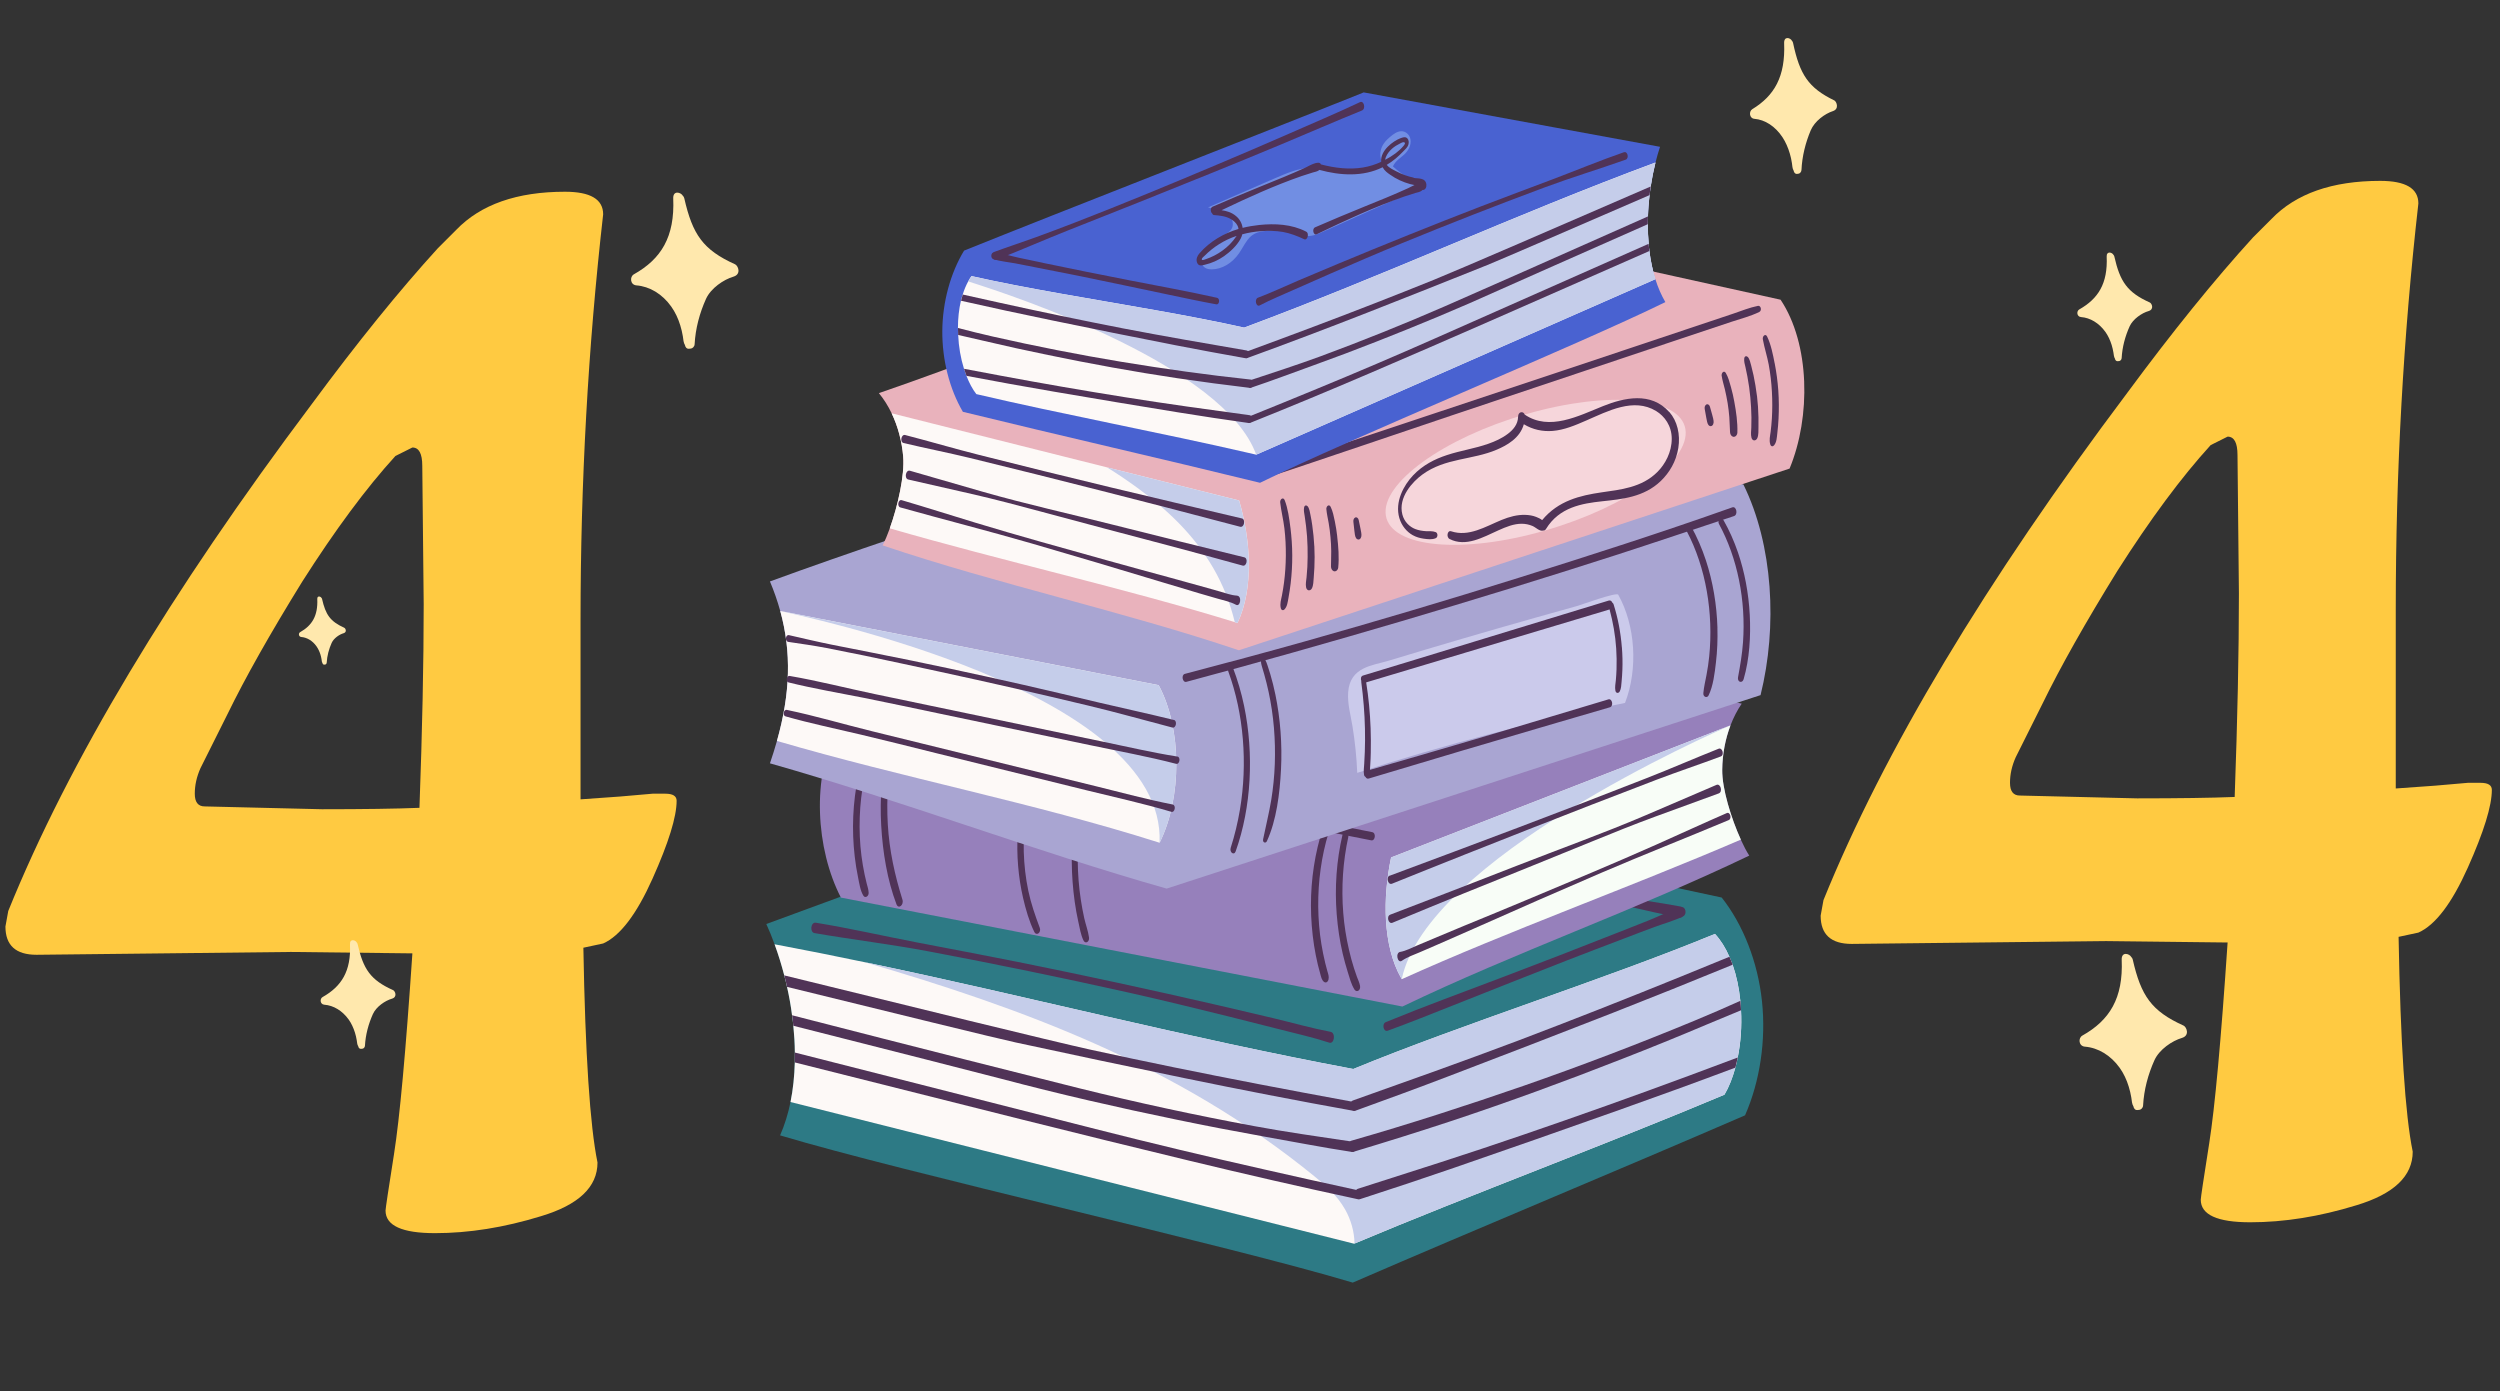 <svg width="460" height="256" viewBox="0 0 460 256" fill="none" xmlns="http://www.w3.org/2000/svg">
<rect x="0" y="0" width="460" height="256" fill="#333333" stroke="none"/>
<g clip-path="url(#clip0_328_5220)">
<g clip-path="url(#clip1_328_5220)">
<path d="M145.454 202.774C145.01 204.939 144.378 206.994 143.536 208.908C166.575 215.814 225.88 229.094 248.904 236C272.544 225.757 297.449 215.463 321.09 205.22C323.844 198.945 324.965 191.418 324.205 184.222C323.438 177.035 320.751 170.15 316.794 165.148C292.641 159.896 237.565 148.661 213.405 143.409C189.275 152.279 165.137 161.149 141 170.019C141.542 171.202 142.053 172.445 142.52 173.738C145.763 182.528 147.328 193.563 145.447 202.774H145.454Z" fill="#2D7A85"/>
<path d="M319.743 194.585C319.615 195.217 319.472 195.838 319.306 196.45C318.795 198.314 318.133 200.008 317.298 201.421C296.192 210.321 270.347 219.913 249.227 228.814C249.204 228.824 249.174 228.834 249.151 228.844L145.454 202.774C145.928 200.439 146.176 197.993 146.244 195.498C146.259 194.886 146.267 194.285 146.251 193.663C146.244 192.03 146.139 190.396 145.973 188.752C145.913 188.091 145.838 187.449 145.732 186.808C145.522 185.054 145.198 183.31 144.814 181.596C144.664 180.884 144.491 180.183 144.303 179.481C143.784 177.486 143.197 175.582 142.52 173.748C148.14 174.8 153.648 175.903 159.095 177.045C189.478 183.4 217.678 190.817 249.009 196.7C269.105 188.421 295.485 180.132 315.559 171.844C316.628 173.006 317.516 174.439 318.208 176.043C318.419 176.514 318.614 177.005 318.802 177.516C319.517 179.551 319.991 181.826 320.224 184.162C320.277 184.743 320.33 185.324 320.352 185.896C320.51 188.852 320.3 191.859 319.743 194.595V194.585Z" fill="#FDF9F7"/>
<path d="M319.743 194.585C319.615 195.217 319.472 195.838 319.307 196.45C318.795 198.314 318.133 200.008 317.298 201.421C296.193 210.321 270.347 219.913 249.227 228.814C249.212 226.599 248.527 224.353 247.511 222.559C246.044 219.963 243.945 218.139 241.853 216.445C216.738 195.949 188.003 185.505 159.088 177.035C189.47 183.39 217.671 190.807 249.001 196.69C269.098 188.411 295.478 180.122 315.552 171.833C316.621 172.996 317.508 174.429 318.201 176.033C318.411 176.504 318.607 176.995 318.795 177.506C319.51 179.541 319.984 181.816 320.217 184.152C320.27 184.733 320.322 185.314 320.345 185.886C320.503 188.842 320.292 191.849 319.736 194.585H319.743Z" fill="#C5CDEA"/>
<path d="M249.175 204.388H249.197C249.265 204.388 249.348 204.388 249.438 204.358C255.157 202.283 260.882 200.198 266.578 198.013C276.645 194.185 286.69 190.286 296.742 186.367C304.109 183.48 311.475 180.523 318.811 177.507C318.63 177.005 318.434 176.514 318.216 176.043C315.282 177.256 312.332 178.459 309.39 179.651C299.376 183.721 289.331 187.68 279.264 191.499C269.182 195.297 259.054 198.895 248.942 202.484C248.829 202.524 248.738 202.584 248.663 202.684C248.197 203.175 248.528 204.328 249.167 204.398L249.175 204.388Z" fill="#503357"/>
<path d="M250.115 220.645C250.176 220.645 250.243 220.645 250.303 220.625C256.059 218.761 261.815 216.856 267.556 214.872C277.691 211.374 287.811 207.826 297.924 204.237C305.072 201.702 312.197 199.116 319.315 196.44C319.473 195.828 319.616 195.207 319.751 194.575C316.742 195.698 313.717 196.821 310.707 197.953C300.61 201.692 290.497 205.3 280.362 208.768C270.22 212.256 260.017 215.493 249.837 218.741C249.724 218.771 249.634 218.841 249.559 218.931C249.069 219.422 249.416 220.685 250.123 220.645H250.115Z" fill="#503357"/>
<path d="M248.964 211.935C249.024 211.935 249.069 211.925 249.122 211.905C255.096 210.111 261.048 208.247 266.999 206.282C277.548 202.784 288.044 198.935 298.48 194.836C303.679 192.811 308.863 190.707 314.017 188.522C316.124 187.63 318.246 186.758 320.353 185.886C320.33 185.314 320.278 184.733 320.225 184.152C317.418 185.404 314.612 186.647 311.775 187.81C301.392 192.11 290.926 196.099 280.4 199.767C269.866 203.416 259.287 206.843 248.648 209.89C248.58 209.91 248.52 209.94 248.467 209.991C247.76 210.412 248.144 211.985 248.956 211.935H248.964Z" fill="#503357"/>
<path d="M144.303 179.471C144.491 180.163 144.664 180.874 144.814 181.586C163.151 186.086 183.624 191.118 186.919 191.819C197.25 194.054 207.596 196.239 217.934 198.374C228.287 200.509 238.648 202.524 249.024 204.388C249.069 204.388 249.129 204.388 249.174 204.388H249.197C249.821 204.278 249.866 202.894 249.136 202.764C248.986 202.734 248.82 202.704 248.662 202.684C242.944 201.642 237.241 200.559 231.522 199.467C221.162 197.472 210.809 195.367 200.478 193.102C194.052 191.689 166.627 184.963 144.303 179.471Z" fill="#503357"/>
<path d="M146.244 195.488C164.497 200.088 184.767 205.17 188.025 205.991C198.318 208.567 208.619 211.103 218.919 213.589C229.22 216.075 239.543 218.45 249.874 220.665C249.971 220.685 250.047 220.675 250.114 220.655H250.16C250.679 220.414 250.701 219.192 250.017 219.041C249.866 219.011 249.701 218.971 249.543 218.941C243.854 217.708 238.166 216.445 232.47 215.142C222.155 212.817 211.839 210.351 201.554 207.735C195.233 206.142 168.395 199.316 146.244 193.663C146.259 194.285 146.251 194.886 146.236 195.498L146.244 195.488Z" fill="#503357"/>
<path d="M145.74 186.798C145.838 187.439 145.913 188.081 145.973 188.742C163.249 193.132 181.141 197.673 184.271 198.505C194.948 201.331 205.662 203.787 216.414 206.002C221.772 207.114 227.129 208.147 232.493 209.109C237.911 210.061 243.313 211.133 248.746 211.955C248.813 211.955 248.889 211.965 248.941 211.955C248.979 211.955 249.009 211.935 249.054 211.925C249.679 211.655 249.731 210.201 248.949 210.081C248.798 210.051 248.633 210.041 248.482 210.011C242.546 209.119 236.624 208.297 230.71 207.194C219.928 205.19 209.191 202.875 198.492 200.218C192.247 198.665 167.425 192.401 145.74 186.808V186.798Z" fill="#503357"/>
<path d="M150.112 169.779C156.312 170.791 162.482 172.204 168.659 173.397C174.844 174.59 181.036 175.743 187.213 176.985C199.53 179.461 211.825 182.127 224.097 184.954C227.535 185.745 230.966 186.547 234.397 187.369C237.866 188.201 241.335 189.193 244.826 189.855C245.811 190.045 245.525 192.16 244.585 191.849C241.553 190.857 238.453 190.176 235.39 189.384C232.321 188.592 229.251 187.82 226.181 187.058C220.034 185.535 213.887 184.032 207.724 182.648C195.437 179.902 183.128 177.366 170.796 175.041C163.836 173.728 156.839 172.896 149.879 171.693C148.946 171.533 149.179 169.629 150.104 169.779H150.112Z" fill="#503357"/>
<path d="M297.435 171.693C299.376 170.932 301.31 170.16 303.251 169.398C305.268 168.596 307.276 167.534 309.331 166.942C310.151 166.712 310.482 168.225 309.692 168.606C307.984 169.448 306.163 169.929 304.41 170.571C302.596 171.232 300.798 171.944 298.992 172.625C295.471 173.969 291.957 175.292 288.444 176.665C281.378 179.421 274.321 182.237 267.256 185.034C263.283 186.607 259.325 188.201 255.33 189.654C254.555 189.935 254.216 188.381 254.984 188.071C262.019 185.174 269.129 182.598 276.209 179.902C283.29 177.216 290.37 174.49 297.427 171.693H297.435Z" fill="#503357"/>
<path d="M214.542 145.674C220.659 147.408 226.836 148.841 232.983 150.395C239.13 151.948 245.293 153.401 251.455 154.855C263.734 157.741 276.021 160.548 288.353 163.033C291.799 163.725 295.253 164.397 298.706 165.028C302.213 165.669 305.734 166.151 309.233 166.802C310.233 166.982 309.963 169.067 308.969 168.857C302.785 167.584 296.637 166.03 290.46 164.727C284.283 163.424 278.098 162.141 271.921 160.808C259.611 158.162 247.302 155.516 235.015 152.68C228.1 151.086 221.193 149.352 214.263 147.849C213.21 147.618 213.503 145.393 214.542 145.684V145.674Z" fill="#503357"/>
<path d="M154.731 165.158C189.169 171.844 223.607 178.519 258.038 185.204C278.902 175.181 300.993 167.454 321.865 157.431C321.361 156.659 320.834 155.647 320.307 154.494C318.532 150.595 316.839 145.113 316.884 141.655C316.914 138.818 317.448 135.992 318.411 133.466C318.968 132.013 319.668 130.66 320.48 129.467C289.812 123.102 259.159 113.761 228.483 107.396C204.03 116.146 178.553 125.287 154.092 134.027C149.299 142.827 150.104 156.218 154.731 165.168V165.158Z" fill="#9680BB"/>
<path d="M320.307 154.494C299.977 163.244 277.735 171.222 257.917 180.173C257.879 180.113 257.857 180.072 257.834 180.012C254.381 173.969 254.418 165.098 255.961 157.772C276.065 149.964 296.132 142.136 316.236 134.308C316.906 134.047 317.576 133.787 318.253 133.526C318.306 133.506 318.343 133.496 318.373 133.476C318.388 133.466 318.396 133.456 318.418 133.456H318.411C317.448 135.992 316.914 138.798 316.891 141.645C316.846 145.103 318.539 150.585 320.314 154.484L320.307 154.494Z" fill="#F8FDF7"/>
<path d="M316.236 134.318C316.906 134.057 317.576 133.797 318.253 133.536C314.98 134.959 262.552 158.042 257.917 180.173C257.879 180.112 257.857 180.072 257.834 180.012C254.381 173.968 254.418 165.098 255.961 157.771C276.065 149.964 296.132 142.136 316.236 134.308V134.318Z" fill="#C5CDEA"/>
<path d="M255.713 161.129C263.621 158.192 271.513 155.226 279.414 152.249C287.269 149.282 295.117 146.255 302.949 143.188C307.389 141.454 311.783 139.53 316.222 137.766C316.922 137.485 317.328 138.928 316.621 139.189C312.67 140.672 308.683 141.995 304.732 143.499C300.79 145.002 296.855 146.526 292.912 148.049C285.072 151.086 277.247 154.183 269.422 157.28C264.983 159.034 260.558 160.828 256.127 162.602C255.389 162.903 254.975 161.38 255.713 161.109V161.129Z" fill="#503357"/>
<path d="M255.788 168.305C263.62 165.319 271.438 162.292 279.255 159.235C287.065 156.178 294.943 153.361 302.693 150.054C307.072 148.19 311.444 146.295 315.823 144.421C316.59 144.09 317.027 145.694 316.259 145.984C312.324 147.428 308.389 148.841 304.461 150.294C300.534 151.738 296.644 153.311 292.746 154.905C284.966 158.092 277.171 161.229 269.384 164.366C264.982 166.141 260.596 167.975 256.201 169.789C255.472 170.09 255.058 168.586 255.788 168.315V168.305Z" fill="#503357"/>
<path d="M257.647 175.151C258.685 174.961 259.701 174.42 260.702 173.989L263.576 172.776C265.525 171.954 267.481 171.132 269.43 170.33C273.342 168.717 277.255 167.123 281.152 165.479C288.992 162.192 296.832 158.934 304.627 155.466C308.999 153.522 313.355 151.507 317.734 149.603C318.351 149.332 318.713 150.635 318.088 150.896C310.248 154.183 302.363 157.28 294.538 160.638C286.72 163.996 278.918 167.424 271.13 170.892C268.925 171.874 266.721 172.846 264.516 173.798C263.425 174.269 262.342 174.74 261.251 175.211C260.137 175.693 258.964 176.073 257.925 176.795C257.173 177.316 256.669 175.322 257.647 175.141V175.151Z" fill="#503357"/>
<path d="M158.321 134.609C159.878 134.719 161.405 135.14 162.948 135.44C164.483 135.741 166.025 136.052 167.56 136.353C170.638 136.964 173.715 137.575 176.785 138.187C182.864 139.389 188.951 140.602 195.031 141.805C207.303 144.231 219.575 146.656 231.846 149.052C238.738 150.395 245.623 151.728 252.508 153.121C253.237 153.271 253.042 154.765 252.312 154.624C240.07 152.239 227.851 149.703 215.617 147.267C203.345 144.822 191.081 142.386 178.809 139.951C175.385 139.269 171.954 138.598 168.531 137.916C166.815 137.575 165.107 137.235 163.392 136.894C161.646 136.543 159.878 136.343 158.163 135.771C157.598 135.581 157.756 134.579 158.313 134.609H158.321Z" fill="#503357"/>
<path d="M191.314 170.711C190.486 168.486 189.711 166.301 189.207 163.895C188.718 161.55 188.44 159.145 188.372 156.719C188.244 151.828 188.967 146.887 190.554 142.456C190.848 141.635 189.93 140.913 189.621 141.745C186.935 148.961 186.469 157.481 188.237 165.178C188.733 167.333 189.38 169.568 190.306 171.463C190.712 172.295 191.645 171.593 191.314 170.701V170.711Z" fill="#503357"/>
<path d="M200.38 172.495C200.215 171.302 199.763 170.11 199.5 168.937C199.252 167.814 199.041 166.682 198.868 165.539C198.514 163.194 198.326 160.798 198.304 158.403C198.259 153.562 198.936 148.801 200.245 144.291C200.523 143.318 199.334 142.898 199.064 143.88C197.785 148.55 197.175 153.562 197.205 158.523C197.22 160.999 197.408 163.485 197.747 165.92C197.92 167.153 198.138 168.366 198.402 169.568C198.65 170.701 198.868 172.034 199.357 173.036C199.703 173.758 200.493 173.317 200.38 172.485V172.495Z" fill="#503357"/>
<path d="M250.25 181.406C250.145 180.804 249.866 180.253 249.663 179.702C249.483 179.201 249.31 178.689 249.144 178.178C248.791 177.076 248.482 175.943 248.219 174.79C247.707 172.575 247.338 170.29 247.158 167.985C246.782 163.284 247.098 158.523 248.091 153.993C248.294 153.081 247.226 152.71 247.015 153.622C245.916 158.333 245.563 163.324 245.954 168.225C246.15 170.671 246.503 173.097 247.052 175.452C247.316 176.585 247.632 177.697 247.97 178.8C248.294 179.822 248.625 181.135 249.182 181.997C249.212 182.047 249.242 182.117 249.272 182.157C249.272 182.157 249.272 182.157 249.28 182.147C249.671 182.648 250.386 182.217 250.25 181.416V181.406Z" fill="#503357"/>
<path d="M243.81 177.055C243.547 175.963 243.321 174.86 243.14 173.738C242.764 171.453 242.576 169.127 242.553 166.792C242.516 162.161 243.148 157.501 244.465 153.211C244.758 152.259 243.712 151.437 243.404 152.409C241.951 156.919 241.199 161.76 241.214 166.672C241.222 169.117 241.417 171.563 241.786 173.958C241.974 175.161 242.207 176.344 242.486 177.516C242.621 178.058 242.757 178.599 242.915 179.14C243.08 179.732 243.193 180.373 243.644 180.684C243.968 180.904 244.329 180.694 244.442 180.233C244.577 179.661 244.382 179.21 244.231 178.679C244.081 178.148 243.938 177.607 243.802 177.055H243.81Z" fill="#503357"/>
<path d="M160.939 136.603C161.262 135.771 160.314 135.04 159.983 135.882C158.223 140.312 157.215 145.213 156.996 150.224C156.891 152.71 156.989 155.196 157.275 157.651C157.418 158.904 157.621 160.147 157.869 161.36C158.095 162.472 158.298 163.936 158.877 164.828C159.193 165.319 159.84 164.918 159.833 164.306C159.818 163.685 159.615 163.114 159.464 162.532C159.329 162.011 159.208 161.48 159.096 160.949C158.855 159.806 158.659 158.644 158.509 157.481C158.208 155.136 158.11 152.73 158.193 150.355C158.358 145.574 159.291 140.863 160.954 136.623L160.939 136.603Z" fill="#503357"/>
<path d="M166.048 165.529C164.648 161.059 163.632 156.509 163.354 151.647C163.076 146.856 163.429 142.025 164.407 137.405C164.603 136.463 163.512 136.082 163.309 137.024C162.255 141.835 161.857 146.897 162.143 151.898C162.421 156.829 163.264 161.931 164.942 166.371C165.318 167.373 166.356 166.511 166.048 165.529Z" fill="#503357"/>
<path d="M323.942 127.903C287.51 139.77 251.086 151.637 214.661 163.504C190.306 156.589 166.026 147.368 141.67 140.452C142.151 139.049 142.58 137.675 142.957 136.342C145.44 127.542 145.65 119.995 143.566 112.428C143.062 110.614 142.437 108.8 141.67 106.985C171.149 96.211 206.415 85.496 235.895 74.702C263.681 79.503 292.995 84.354 320.782 89.135C326.259 100.26 327.079 115.274 323.942 127.903Z" fill="#A9A5D2"/>
<path d="M297.758 109.431C300.926 115.104 301.43 123.072 299.007 129.336C282.439 132.644 265.992 136.944 249.732 142.206C249.612 139.319 249.318 136.443 248.852 133.606C248.521 131.591 247.911 129.467 248.062 127.372C248.393 122.671 252.614 122.451 255.45 121.589C264.464 118.852 273.486 116.206 282.53 113.651C285.065 112.929 287.601 112.227 290.144 111.516C290.919 111.305 297.465 108.89 297.766 109.431H297.758Z" fill="#CBCAEB"/>
<path d="M213.36 155.065C190.02 147.658 166.365 143.188 142.957 136.332C145.44 127.532 145.651 119.985 143.566 112.418C143.566 112.418 143.604 112.428 143.679 112.438C166.854 116.988 190.013 121.529 213.195 126.069C217.514 134.117 217.484 146.826 213.368 155.055L213.36 155.065Z" fill="#FDF9F7"/>
<path d="M213.36 155.065C214.571 126.881 146.651 113.23 143.679 112.448C166.853 116.998 190.012 121.539 213.194 126.079C217.513 134.127 217.483 146.836 213.367 155.065H213.36Z" fill="#C5CDEA"/>
<path d="M228.928 129.948C228.416 127.472 227.709 125.077 226.843 122.812C226.542 122.01 225.715 122.761 226.008 123.553C228.86 131.321 229.575 140.492 228.153 148.951C227.746 151.367 227.182 153.722 226.452 155.987C226.181 156.829 227.069 157.481 227.363 156.649C230.267 148.51 230.741 138.708 228.928 129.958V129.948Z" fill="#503357"/>
<path d="M234.668 127.793C234.405 126.52 234.096 125.257 233.728 124.024C233.562 123.473 233.382 122.922 233.201 122.37C232.945 121.619 232.795 121.198 232.2 121.017C232.185 121.017 232.17 121.017 232.163 121.037C231.967 121.639 231.99 121.879 232.155 122.501C232.298 123.042 232.479 123.573 232.629 124.114C232.923 125.157 233.186 126.219 233.419 127.292C233.886 129.457 234.217 131.672 234.405 133.917C234.774 138.357 234.623 142.847 233.908 147.197C233.502 149.653 232.9 152.018 232.411 154.434C232.291 155.045 232.893 155.235 233.103 154.784C234.864 150.966 235.481 146.044 235.707 141.554C235.94 136.924 235.586 132.243 234.668 127.783V127.793Z" fill="#503357"/>
<path d="M321.955 113.119C321.745 109.16 321.022 105.271 319.788 101.653C319.074 99.569 318.193 97.594 317.155 95.76C316.779 95.088 315.906 95.72 316.29 96.411C319.691 102.645 321.263 110.503 320.714 118.181C320.556 120.356 320.195 122.491 319.796 124.616C319.63 125.518 320.579 125.808 320.827 124.976C321.91 121.278 322.159 117.058 321.955 113.119Z" fill="#503357"/>
<path d="M316.012 115.545C315.884 111.255 315.177 107.036 313.883 103.097C313.153 100.881 312.242 98.797 311.166 96.852C310.768 96.121 310.008 97.063 310.384 97.784C313.875 104.399 315.305 112.819 314.492 120.807C314.379 121.95 314.206 123.082 313.995 124.195C313.785 125.317 313.521 126.38 313.416 127.532C313.348 128.254 314.116 128.515 314.387 127.943C315.229 126.189 315.5 123.924 315.734 121.879C315.982 119.785 316.065 117.65 316.004 115.525L316.012 115.545Z" fill="#503357"/>
<path d="M318.743 93.354C305.719 97.985 292.596 102.184 279.474 106.304C266.412 110.403 253.32 114.292 240.198 117.991C232.817 120.075 225.413 122.04 218.01 123.994C217.295 124.185 217.581 125.648 218.296 125.458C231.516 121.92 244.705 118.181 257.873 114.302C270.972 110.433 284.041 106.414 297.081 102.215C304.417 99.849 311.73 97.363 319.059 94.958C319.834 94.707 319.518 93.084 318.743 93.354Z" fill="#503357"/>
<path d="M215.775 148.029C211.118 147.117 206.49 145.864 201.87 144.722C197.243 143.589 192.616 142.446 187.981 141.314C178.794 139.059 169.607 136.804 160.42 134.538C155.206 133.255 150.014 131.712 144.77 130.619C144.198 130.499 143.942 131.642 144.537 131.812C149.134 133.125 153.799 134.077 158.434 135.18C163.069 136.272 167.696 137.455 172.323 138.598C181.51 140.863 190.697 143.138 199.884 145.403C205.098 146.686 210.35 147.839 215.519 149.372C216.181 149.573 216.43 148.17 215.783 148.039L215.775 148.029Z" fill="#503357"/>
<path d="M216.641 139.209C211.968 138.467 207.318 137.375 202.668 136.413C198.019 135.44 193.369 134.478 188.719 133.506C179.487 131.582 170.255 129.657 161.03 127.723C155.793 126.63 150.571 125.277 145.304 124.375C144.725 124.275 144.499 125.427 145.094 125.568C149.721 126.71 154.401 127.502 159.051 128.424C163.709 129.356 168.351 130.359 173.001 131.331C182.233 133.265 191.457 135.2 200.69 137.134C205.926 138.237 211.201 139.189 216.4 140.542C217.062 140.712 217.288 139.299 216.633 139.199L216.641 139.209Z" fill="#503357"/>
<path d="M215.986 132.473C211.396 131.341 206.784 130.349 202.187 129.266C197.589 128.184 193.007 127.071 188.402 126.029C179.2 123.944 169.991 121.959 160.759 120.145C158.193 119.644 155.62 119.143 153.054 118.622C150.421 118.091 147.81 117.469 145.184 116.868C144.514 116.718 144.379 118.01 145.064 118.111C147.404 118.461 149.736 118.782 152.068 119.233C154.393 119.684 156.718 120.145 159.036 120.626C163.641 121.589 168.245 122.591 172.85 123.583C181.992 125.558 191.119 127.642 200.23 129.827C205.407 131.06 210.546 132.524 215.708 133.867C216.392 134.047 216.671 132.634 215.986 132.463V132.473Z" fill="#503357"/>
<path d="M274.915 100.571C267.18 98.837 259.438 97.173 251.68 95.579C243.961 93.996 236.233 92.462 228.506 90.989C226.332 90.578 224.15 90.137 221.975 89.716C219.861 89.305 217.754 88.784 215.632 88.513C215.572 88.453 215.497 88.403 215.407 88.403C214.827 88.403 214.293 88.653 213.736 88.844C213.119 89.064 212.495 89.265 211.87 89.475C210.659 89.876 209.447 90.277 208.236 90.668C205.851 91.45 203.458 92.222 201.066 92.993C196.25 94.537 191.435 96.11 186.604 97.564C183.895 98.376 181.179 99.198 178.471 100.029C177.801 100.24 178.064 101.613 178.734 101.392C178.817 101.362 178.899 101.342 178.975 101.312C179.027 101.503 179.155 101.683 179.306 101.723C182.24 102.505 185.22 102.976 188.177 103.628C191.126 104.279 194.076 104.971 197.018 105.682C202.834 107.075 208.65 108.449 214.474 109.822C217.769 110.604 221.065 111.375 224.353 112.197C225.045 112.368 225.323 110.964 224.639 110.814C218.725 109.561 212.826 108.198 206.927 106.865C201.096 105.552 195.249 104.329 189.433 102.926C186.529 102.224 183.632 101.372 180.713 100.741C189.659 97.754 198.605 94.737 207.589 91.921C208.906 91.51 210.222 91.099 211.547 90.678C212.239 90.457 212.931 90.237 213.631 90.037C214.173 89.876 214.722 89.766 215.241 89.515C215.271 89.535 215.294 89.555 215.324 89.566C217.205 90.047 219.116 90.317 221.012 90.648C222.983 90.999 224.947 91.38 226.918 91.77C230.778 92.542 234.638 93.324 238.491 94.126C246.203 95.719 253.9 97.413 261.605 99.077C265.397 99.899 269.181 100.741 272.966 101.583C267.714 103.026 262.493 104.62 257.241 106.063C251.402 107.677 245.556 109.21 239.694 110.654C236.399 111.465 233.103 112.317 229.793 112.989C229.161 113.119 229.409 114.422 230.041 114.262C235.85 112.738 241.696 111.425 247.512 109.902C253.358 108.368 259.197 106.765 265.021 105.071C268.294 104.119 271.567 103.157 274.809 102.044C274.907 102.014 274.975 101.934 275.013 101.854C275.381 101.553 275.442 100.721 274.915 100.601V100.571Z" fill="#503357"/>
<path d="M298.42 119.093C298.202 116.357 297.698 113.711 296.893 111.175C296.847 111.035 296.772 110.954 296.689 110.914C296.561 110.614 296.328 110.403 296.012 110.503C284.237 114.091 272.469 117.7 260.694 121.288C257.391 122.29 254.08 123.303 250.777 124.305C250.393 124.425 250.333 124.916 250.476 125.277C250.469 125.347 250.461 125.427 250.476 125.508C250.852 128.364 251.093 131.241 251.153 134.137C251.183 135.54 251.176 136.954 251.123 138.357C251.101 139.079 251.056 139.81 251.018 140.532C250.98 141.213 250.86 141.925 250.988 142.587C251.025 142.777 251.138 142.897 251.259 142.967C251.379 143.188 251.575 143.328 251.831 143.258C263.388 139.78 274.945 136.352 286.517 132.975C289.752 132.032 292.987 131.08 296.23 130.138C296.945 129.928 296.652 128.474 295.944 128.685C284.387 132.163 272.838 135.651 261.266 138.998C258.203 139.88 255.134 140.772 252.071 141.654C252.094 141.374 252.109 141.083 252.124 140.802C252.177 140.031 252.207 139.259 252.222 138.487C252.259 136.994 252.244 135.49 252.192 133.997C252.086 131.16 251.823 128.334 251.379 125.558C263.064 122.05 274.749 118.552 286.434 115.054C289.677 114.081 292.92 113.109 296.163 112.137C296.787 114.462 297.224 116.888 297.382 119.343C297.464 120.606 297.487 121.879 297.442 123.142C297.419 123.814 297.374 124.495 297.314 125.167C297.254 125.808 297.111 126.44 297.231 127.071C297.329 127.602 297.826 127.612 298.036 127.211C298.307 126.69 298.315 126.029 298.375 125.417C298.442 124.706 298.488 123.984 298.518 123.272C298.57 121.879 298.54 120.476 298.427 119.093H298.42Z" fill="#503357"/>
<path d="M329.284 86.218C295.508 97.374 261.725 108.509 227.949 119.654C206.445 112.408 183.895 107.597 162.391 100.35C162.835 99.508 163.286 98.436 163.723 97.223C165.205 93.114 166.484 87.431 166.191 84.003C165.95 81.187 165.213 78.44 164.069 76.055C163.407 74.682 162.617 73.429 161.714 72.337C191.773 62.003 221.591 48.693 251.642 38.359C276.622 43.871 302.648 49.645 327.628 55.147C333.046 63.276 333.226 76.706 329.284 86.218Z" fill="#E9B2BC"/>
<path d="M310.113 78.952C311.076 84.865 299.519 93.224 284.297 97.614C269.076 102.014 255.962 100.782 254.998 94.868C254.035 88.954 265.592 80.595 280.814 76.205C296.035 71.805 309.15 73.038 310.113 78.952Z" fill="#F6D6DB"/>
<path d="M227.7 114.633C227.527 114.573 227.369 114.533 227.196 114.473C206.941 108.218 184.421 103.227 163.715 97.213C165.197 93.104 166.476 87.421 166.183 83.993C165.942 81.177 165.205 78.43 164.061 76.045C177.281 79.362 190.486 82.68 203.698 85.998C211.802 88.022 219.898 90.067 228.001 92.092C230.1 99.248 230.777 108.148 227.7 114.633Z" fill="#FDF9F7"/>
<path d="M227.701 114.633C227.528 114.573 227.37 114.533 227.197 114.473C226.347 110.904 224.985 107.527 223.277 104.58C219.612 98.236 214.541 93.605 209.267 89.756C207.438 88.423 205.58 87.16 203.691 85.998C211.795 88.022 219.891 90.067 227.994 92.091C230.094 99.248 230.771 108.148 227.693 114.633H227.701Z" fill="#C5CDEA"/>
<path d="M228.491 95.389C220.41 93.495 212.329 91.58 204.248 89.646C196.212 87.722 188.184 85.727 180.156 83.702C175.611 82.56 171.097 81.217 166.552 80.044C165.83 79.854 165.536 81.347 166.259 81.517C170.299 82.48 174.362 83.272 178.403 84.254C182.435 85.236 186.468 86.238 190.501 87.24C198.53 89.235 206.543 91.3 214.556 93.355C219.101 94.527 223.638 95.72 228.182 96.923C228.935 97.123 229.243 95.559 228.483 95.379L228.491 95.389Z" fill="#503357"/>
<path d="M228.942 102.545C220.929 100.591 212.923 98.596 204.917 96.582C196.919 94.557 188.876 92.783 180.915 90.508C176.423 89.225 171.932 87.912 167.44 86.619C166.65 86.388 166.334 88.052 167.124 88.233C171.142 89.155 175.167 90.057 179.185 90.979C183.203 91.911 187.19 92.963 191.178 94.036C199.154 96.191 207.137 98.296 215.128 100.401C219.642 101.593 224.141 102.836 228.648 104.069C229.393 104.269 229.694 102.726 228.949 102.545H228.942Z" fill="#503357"/>
<path d="M227.595 109.591C226.542 109.541 225.504 109.13 224.473 108.84L221.523 108.008C219.522 107.437 217.52 106.885 215.511 106.344C211.501 105.252 207.491 104.169 203.488 103.047C195.445 100.801 187.401 98.586 179.388 96.151C174.896 94.788 170.412 93.354 165.912 92.031C165.273 91.841 165.017 93.184 165.657 93.364C173.7 95.62 181.773 97.664 189.809 99.99C197.837 102.315 205.85 104.71 213.864 107.136C216.128 107.817 218.393 108.509 220.658 109.171C221.779 109.491 222.893 109.822 224.014 110.143C225.157 110.473 226.354 110.704 227.437 111.285C228.22 111.706 228.581 109.652 227.595 109.601V109.591Z" fill="#503357"/>
<path d="M323.46 56.28C321.918 56.59 320.428 57.202 318.916 57.713C317.411 58.214 315.898 58.725 314.394 59.227L305.342 62.254C299.375 64.248 293.416 66.243 287.45 68.237C275.419 72.256 263.38 76.266 251.341 80.255C244.585 82.49 237.828 84.715 231.079 87C230.364 87.24 230.673 88.704 231.387 88.463C243.396 84.494 255.367 80.375 267.36 76.356C279.391 72.326 291.422 68.287 303.454 64.268C306.809 63.145 310.173 62.023 313.528 60.9C315.206 60.339 316.884 59.778 318.57 59.217C320.285 58.645 322.031 58.214 323.693 57.412C324.243 57.152 324.009 56.17 323.46 56.28Z" fill="#503357"/>
<path d="M237.437 97.103C237.226 95.429 236.978 93.535 236.376 92.021C236.12 91.39 235.488 91.841 235.556 92.462C235.736 94.056 236.143 95.62 236.331 97.223C236.526 98.887 236.609 100.581 236.594 102.275C236.579 103.918 236.474 105.552 236.263 107.176C236.158 107.978 236.03 108.77 235.879 109.561C235.721 110.373 235.473 111.055 235.661 111.877C235.759 112.308 236.105 112.378 236.346 112.127C236.858 111.596 236.933 110.794 237.083 109.982C237.241 109.11 237.377 108.228 237.482 107.346C237.685 105.632 237.783 103.898 237.775 102.164C237.768 100.481 237.648 98.787 237.444 97.123L237.437 97.103Z" fill="#503357"/>
<path d="M241.831 100.511C241.764 99.218 241.636 97.925 241.455 96.652C241.372 96.05 241.267 95.449 241.147 94.858C241.026 94.256 240.944 93.585 240.605 93.144C240.605 93.144 240.605 93.154 240.605 93.164C240.409 92.933 240.041 92.913 239.95 93.384C239.853 93.926 239.98 94.437 240.063 94.968C240.161 95.569 240.236 96.181 240.311 96.782C240.469 98.055 240.56 99.348 240.59 100.641C240.62 101.874 240.612 103.097 240.552 104.329C240.522 104.951 240.469 105.582 240.409 106.204C240.349 106.825 240.199 107.437 240.319 108.058C240.454 108.76 241.117 108.79 241.395 108.248C241.673 107.697 241.666 106.945 241.726 106.304C241.779 105.693 241.824 105.081 241.846 104.47C241.907 103.157 241.907 101.834 241.839 100.521L241.831 100.511Z" fill="#503357"/>
<path d="M246.052 98.707C245.947 97.784 245.804 96.862 245.616 95.96C245.435 95.068 245.232 94.056 244.848 93.274C244.555 92.693 244.081 93.104 244.051 93.565C244.051 93.565 244.05 93.565 244.043 93.565C244.043 93.575 244.043 93.585 244.043 93.605C244.043 93.635 244.043 93.655 244.051 93.685C244.126 94.557 244.336 95.409 244.479 96.261C244.622 97.103 244.735 97.965 244.81 98.827C244.893 99.689 244.938 100.561 244.946 101.423C244.961 102.365 244.893 103.297 244.901 104.229C244.901 104.65 245.119 104.981 245.405 105.101C245.525 105.151 245.631 105.131 245.751 105.101C245.962 105.051 246.202 104.75 246.232 104.46C246.421 102.575 246.263 100.571 246.044 98.707H246.052Z" fill="#503357"/>
<path d="M250.469 98.015C250.431 97.754 250.378 97.504 250.326 97.253C250.22 96.732 250.107 96.211 250.002 95.69C249.934 95.349 249.648 95.098 249.385 95.209C249.099 95.329 248.979 95.66 249.024 96.031C249.084 96.572 249.144 97.103 249.204 97.644C249.235 97.895 249.257 98.145 249.302 98.386C249.34 98.606 249.4 98.837 249.52 99.017C249.656 99.208 249.874 99.318 250.07 99.258C250.175 99.198 250.183 99.198 250.077 99.258L250.213 99.188C250.356 99.088 250.453 98.887 250.491 98.677C250.529 98.466 250.499 98.236 250.469 98.025V98.015Z" fill="#503357"/>
<path d="M326.537 66.854C326.221 65.21 325.852 63.356 325.145 61.913C324.852 61.311 324.25 61.833 324.363 62.444C324.648 64.017 325.153 65.521 325.446 67.094C325.747 68.728 325.943 70.412 326.033 72.096C326.123 73.73 326.123 75.383 326.025 77.017C325.973 77.829 325.897 78.631 325.8 79.433C325.694 80.265 325.491 80.966 325.732 81.768C325.86 82.189 326.206 82.209 326.432 81.938C326.913 81.347 326.928 80.545 327.026 79.713C327.131 78.821 327.207 77.929 327.252 77.037C327.342 75.303 327.327 73.569 327.207 71.835C327.086 70.151 326.861 68.488 326.545 66.854H326.537Z" fill="#503357"/>
<path d="M323.28 72.847C323.122 71.565 322.911 70.302 322.648 69.049C322.52 68.457 322.377 67.876 322.226 67.295C322.068 66.713 321.94 66.052 321.572 65.651C321.572 65.651 321.572 65.661 321.572 65.671C321.361 65.461 320.992 65.491 320.94 65.962C320.872 66.513 321.037 67.004 321.158 67.525C321.293 68.117 321.414 68.708 321.526 69.309C321.767 70.562 321.94 71.835 322.061 73.118C322.174 74.341 322.249 75.564 322.264 76.796C322.271 77.428 322.264 78.049 322.241 78.681C322.219 79.302 322.113 79.934 322.271 80.535C322.452 81.217 323.114 81.166 323.355 80.595C323.596 80.014 323.543 79.262 323.558 78.621C323.573 78.009 323.573 77.398 323.558 76.776C323.528 75.463 323.445 74.141 323.287 72.847H323.28Z" fill="#503357"/>
<path d="M319.111 73.91C318.946 72.998 318.743 72.106 318.495 71.224C318.254 70.352 317.99 69.37 317.554 68.638C317.23 68.097 316.779 68.558 316.779 69.019C316.779 69.019 316.779 69.019 316.771 69.019C316.771 69.029 316.771 69.039 316.771 69.059C316.771 69.089 316.779 69.109 316.787 69.139C316.914 70.001 317.185 70.823 317.381 71.655C317.577 72.487 317.742 73.329 317.885 74.171C318.02 75.023 318.126 75.885 318.194 76.747C318.269 77.679 318.261 78.621 318.329 79.553C318.359 79.974 318.592 80.275 318.893 80.365C319.014 80.405 319.119 80.365 319.239 80.325C319.45 80.255 319.668 79.924 319.676 79.623C319.744 77.729 319.45 75.754 319.111 73.92V73.91Z" fill="#503357"/>
<path d="M315.244 77.097C315.191 76.847 315.123 76.606 315.055 76.356C314.913 75.844 314.77 75.343 314.627 74.832C314.536 74.501 314.235 74.281 313.98 74.421C313.701 74.572 313.603 74.922 313.671 75.283C313.769 75.814 313.867 76.346 313.957 76.877C314.002 77.127 314.047 77.368 314.107 77.608C314.16 77.829 314.235 78.049 314.363 78.21C314.514 78.39 314.732 78.47 314.928 78.38C315.033 78.31 315.033 78.31 314.935 78.38L315.063 78.29C315.198 78.18 315.281 77.959 315.304 77.749C315.326 77.528 315.281 77.308 315.236 77.097H315.244Z" fill="#503357"/>
<path d="M307.148 75.824C303.785 72.026 298.819 73.178 294.959 74.722C290.475 76.516 285.08 79.373 280.543 76.285C280.31 75.594 279.339 75.714 279.331 76.656C279.316 78.12 278.346 79.142 277.473 79.803C276.344 80.665 275.088 81.217 273.839 81.658C271.333 82.54 268.752 82.901 266.239 83.733C264.012 84.464 261.8 85.567 259.987 87.491C258.301 89.275 256.601 92.332 257.481 95.329C257.91 96.772 258.858 97.855 259.912 98.456C260.574 98.827 261.258 99.017 261.966 99.118C262.688 99.218 263.478 99.328 264.178 99.027C264.584 98.847 264.599 98.085 264.178 97.915C263.583 97.674 262.966 97.764 262.342 97.734C261.687 97.694 261.04 97.584 260.408 97.344C259.4 96.953 258.384 96.041 258.031 94.657C257.225 91.51 259.934 88.614 261.725 87.311C265.923 84.244 270.927 84.655 275.404 82.74C277.24 81.958 279.67 80.635 280.385 78.059C282.04 79.062 283.861 79.433 285.674 79.292C287.819 79.122 289.858 78.25 291.882 77.368C295.877 75.634 300.587 73.118 304.718 75.624C306.268 76.566 307.6 78.33 307.6 80.736C307.6 83.191 306.396 85.406 304.974 86.829C302.069 89.746 298.134 90.087 294.658 90.598C290.776 91.169 286.735 92.102 283.756 95.7C283.417 95.429 282.996 95.249 282.665 95.118C282.018 94.858 281.325 94.758 280.648 94.738C279.181 94.688 277.714 95.088 276.314 95.66C273.274 96.913 270.25 98.837 267.007 97.754C266.3 97.524 266.081 98.847 266.728 99.178C269.716 100.701 272.868 98.857 275.697 97.584C277.097 96.953 278.556 96.351 280.046 96.371C280.708 96.381 281.355 96.512 281.987 96.782C282.619 97.053 283.259 97.795 283.929 97.634C283.936 97.634 283.944 97.624 283.959 97.614C284.139 97.644 284.32 97.564 284.47 97.323C286.908 93.314 291.129 92.633 294.741 92.242C298.443 91.841 302.476 91.5 305.598 88.493C307.133 87.01 308.412 84.955 308.811 82.43C309.21 79.934 308.623 77.458 307.148 75.794V75.824Z" fill="#503357"/>
<path d="M304.59 51.379C305.064 52.892 305.681 54.305 306.426 55.588C290.189 63.566 248.069 80.856 231.847 88.834C213.932 84.434 195.091 80.164 177.169 75.774C174.709 71.575 173.354 66.242 173.384 60.92C173.422 55.598 174.874 50.256 177.387 46.117C194.55 39.181 233.75 23.926 250.92 17C269.091 20.338 287.269 23.675 305.448 27.013C305.139 27.935 304.861 28.907 304.613 29.91C302.897 36.715 302.559 44.924 304.59 51.379Z" fill="#4962D1"/>
<path d="M222.284 38.158C226.369 36.384 230.447 34.6 234.533 32.826C236.655 31.904 238.807 30.972 241.034 30.872C243.314 30.771 245.563 31.543 247.836 31.804C250.108 32.064 252.583 31.724 254.321 29.749C253.855 29.037 253.892 27.915 254.246 27.093C254.592 26.271 255.187 25.68 255.789 25.179C256.406 24.657 257.075 24.176 257.805 24.146C258.535 24.116 259.325 24.657 259.513 25.59C259.746 26.712 259.062 27.815 258.339 28.466C257.617 29.118 256.752 29.619 256.3 30.621C258.151 32.335 260.273 33.528 262.493 34.089C256.172 36.925 249.852 39.762 243.532 42.598C242.689 42.979 241.824 43.36 240.936 43.42C239.898 43.49 238.882 43.12 237.859 42.869C236.211 42.458 234.525 42.328 232.855 42.498C231.922 42.588 230.959 42.789 230.169 43.47C229.281 44.242 228.724 45.525 228.009 46.567C226.723 48.442 224.834 49.554 222.931 49.564C222.284 49.564 221.546 49.384 221.2 48.652C220.869 47.961 221.027 46.998 221.418 46.357C221.802 45.715 222.366 45.315 222.916 44.924C223.871 44.252 224.827 43.581 225.782 42.919C226.136 42.669 226.512 42.398 226.708 41.927C227.031 41.165 226.723 40.143 226.204 39.602C225.684 39.06 225.007 38.88 224.36 38.709" fill="#718EE3"/>
<path d="M303.484 46.187C303.718 48.001 304.071 49.745 304.59 51.368L231.14 83.662C230.681 83.562 230.222 83.452 229.755 83.341C214.03 79.703 195.189 76.165 179.645 72.517C178.937 71.605 178.328 70.452 177.824 69.149C177.666 68.728 177.515 68.297 177.372 67.856C176.77 65.942 176.394 63.777 176.304 61.622C176.281 61.201 176.266 60.77 176.259 60.339C176.259 58.615 176.447 56.911 176.808 55.328C176.913 54.947 177.011 54.556 177.139 54.195C177.402 53.333 177.741 52.521 178.147 51.779C178.328 51.429 178.531 51.098 178.749 50.797C183.805 51.94 189.366 52.992 195.107 54.014C206.596 56.059 218.77 57.994 228.913 60.279C255.247 50.486 278.263 39.692 304.598 29.899C304.244 31.313 303.951 32.776 303.725 34.279C303.642 34.821 303.567 35.352 303.507 35.903C303.364 37.196 303.251 38.499 303.221 39.812C303.198 40.283 303.183 40.764 303.198 41.245C303.191 42.458 303.244 43.671 303.349 44.843C303.371 45.295 303.424 45.736 303.484 46.177V46.187Z" fill="#FDF9F7"/>
<path d="M303.484 46.187C303.717 48.001 304.071 49.745 304.59 51.368L231.139 83.662C225.301 67.385 187.146 54.596 178.162 51.789C178.343 51.439 178.546 51.108 178.764 50.807C183.82 51.95 189.381 53.002 195.121 54.025C206.611 56.069 218.785 58.004 228.927 60.289C255.262 50.496 278.278 39.702 304.613 29.909C304.259 31.323 303.966 32.786 303.74 34.289C303.657 34.831 303.582 35.362 303.522 35.913C303.379 37.206 303.266 38.509 303.236 39.822C303.213 40.293 303.198 40.774 303.213 41.255C303.206 42.468 303.258 43.681 303.364 44.853C303.386 45.305 303.439 45.746 303.499 46.187H303.484Z" fill="#C5CDEA"/>
<path d="M229.357 65.902C229.357 65.902 229.349 65.902 229.342 65.902C229.289 65.912 229.229 65.922 229.161 65.912C224.857 65.14 220.546 64.358 216.25 63.516C208.658 62.033 201.074 60.499 193.497 58.936C187.936 57.793 182.369 56.59 176.823 55.337C176.921 54.947 177.026 54.566 177.147 54.195C179.366 54.696 181.594 55.197 183.821 55.678C191.39 57.352 198.974 58.926 206.566 60.409C214.165 61.872 221.78 63.175 229.387 64.488C229.47 64.508 229.545 64.538 229.605 64.599C229.981 64.889 229.823 65.771 229.364 65.902H229.357Z" fill="#503357"/>
<path d="M229.853 77.829C229.808 77.839 229.763 77.849 229.718 77.829C225.399 77.218 221.08 76.576 216.769 75.874C209.154 74.642 201.547 73.369 193.933 72.066C188.561 71.144 183.189 70.181 177.831 69.159C177.673 68.738 177.523 68.307 177.38 67.856C179.652 68.287 181.924 68.708 184.197 69.139C191.804 70.562 199.411 71.875 207.025 73.088C214.647 74.311 222.291 75.353 229.928 76.396C230.011 76.396 230.086 76.446 230.147 76.496C230.538 76.787 230.38 77.749 229.861 77.819L229.853 77.829Z" fill="#503357"/>
<path d="M230.056 71.364C230.01 71.364 229.98 71.364 229.935 71.364C225.466 70.833 221.004 70.242 216.542 69.58C208.619 68.397 200.719 66.954 192.841 65.32C188.914 64.518 185.001 63.656 181.096 62.734C179.501 62.353 177.898 62.003 176.303 61.632C176.281 61.211 176.273 60.78 176.266 60.349C178.395 60.9 180.524 61.441 182.669 61.922C190.524 63.706 198.417 65.26 206.332 66.573C214.247 67.876 222.185 68.999 230.131 69.841C230.184 69.841 230.229 69.861 230.266 69.891C230.808 70.111 230.643 71.294 230.056 71.364Z" fill="#503357"/>
<path d="M303.732 34.3C303.65 34.831 303.574 35.362 303.514 35.903C290.52 41.536 276.013 47.82 273.673 48.763C266.33 51.709 258.979 54.636 251.62 57.513C244.254 60.399 236.873 63.196 229.469 65.892C229.439 65.902 229.394 65.912 229.356 65.912C229.356 65.912 229.351 65.912 229.341 65.912C228.882 65.912 228.747 64.919 229.266 64.729C229.379 64.689 229.492 64.649 229.605 64.609C233.683 63.115 237.746 61.602 241.824 60.068C249.205 57.282 256.571 54.425 263.915 51.449C268.482 49.594 287.917 41.185 303.732 34.31V34.3Z" fill="#503357"/>
<path d="M303.484 46.187C290.557 51.88 276.201 58.184 273.891 59.196C266.6 62.394 259.302 65.561 252.004 68.688C244.698 71.815 237.377 74.872 230.033 77.809C229.965 77.839 229.905 77.839 229.853 77.829H229.815C229.424 77.729 229.311 76.837 229.8 76.646C229.913 76.606 230.026 76.556 230.138 76.516C234.186 74.882 238.219 73.238 242.267 71.564C249.588 68.548 256.902 65.43 264.185 62.203C268.662 60.229 287.66 51.819 303.341 44.864C303.371 45.315 303.424 45.756 303.476 46.197L303.484 46.187Z" fill="#503357"/>
<path d="M303.221 39.812C303.198 40.293 303.183 40.764 303.19 41.255C290.964 46.668 278.286 52.27 276.073 53.273C268.527 56.701 260.912 59.858 253.268 62.855C249.453 64.358 245.646 65.791 241.809 67.174C237.941 68.568 234.096 70.031 230.206 71.334C230.154 71.344 230.109 71.364 230.063 71.354C230.041 71.354 230.011 71.354 229.981 71.354C229.507 71.234 229.364 70.191 229.928 70.001C230.041 69.961 230.154 69.931 230.267 69.891C234.518 68.478 238.754 67.114 242.975 65.561C250.664 62.714 258.294 59.657 265.871 56.35C270.295 54.415 287.871 46.668 303.221 39.822V39.812Z" fill="#503357"/>
<path d="M260.122 32.686C259.024 32.465 257.948 32.064 256.917 31.523C256.421 31.262 255.593 30.912 255.164 30.33C255.728 30 256.285 29.609 256.819 29.158C257.293 28.757 257.752 28.316 258.196 27.855C258.52 27.514 258.986 27.143 259.144 26.602C259.265 26.191 259.212 25.72 258.941 25.449C258.58 25.088 258.046 25.299 257.654 25.449C256.413 25.91 253.922 27.674 254.141 29.779C253.057 30.28 251.936 30.631 250.792 30.822C248.212 31.242 245.601 30.912 243.05 30.25C242.734 29.368 240.642 30.641 240.251 30.822C237.618 32.024 234.947 33.107 232.283 34.179C229.213 35.412 226.166 36.715 223.119 38.028C222.652 38.228 222.72 39.02 223.036 39.271C223.096 39.431 223.209 39.551 223.375 39.572C224.42 39.662 225.534 39.752 226.497 40.323C226.956 40.594 227.438 40.975 227.716 41.546C227.814 41.736 227.859 41.937 227.881 42.127C226.55 42.528 225.241 43.08 224.007 43.841C222.818 44.573 221.659 45.485 220.673 46.648C220.32 47.069 220.026 47.65 220.252 48.291C220.53 49.083 221.215 48.823 221.727 48.702C222.946 48.412 224.119 47.91 225.218 47.139C226.316 46.357 227.52 45.294 228.265 43.941C228.416 43.661 228.514 43.38 228.581 43.109C229.74 42.799 230.914 42.608 232.103 42.528C233.419 42.438 234.743 42.458 236.053 42.679C237.422 42.919 238.686 43.42 239.98 44.022C240.575 44.302 240.943 42.929 240.349 42.629C237.67 41.225 234.54 41.105 231.704 41.396C230.68 41.506 229.657 41.676 228.641 41.927C228.529 41.085 228.092 40.313 227.445 39.772C226.64 39.08 225.707 38.81 224.766 38.679C229.62 36.354 234.518 34.129 239.506 32.395C240.183 32.165 240.861 31.954 241.538 31.744C241.876 31.633 242.441 31.573 242.779 31.262C246.549 32.295 250.755 32.586 254.412 30.771C254.419 30.791 254.427 30.811 254.442 30.831C254.758 31.423 255.277 31.794 255.751 32.124C256.338 32.545 256.94 32.886 257.564 33.177C258.181 33.458 258.813 33.698 259.453 33.868C259.724 33.939 259.994 33.989 260.265 34.049C259.746 34.269 259.272 34.55 259.107 34.62C256.473 35.823 253.802 36.905 251.139 37.978C248.069 39.211 245.021 40.514 241.974 41.827C241.357 42.097 241.666 43.39 242.275 43.099C247.572 40.544 252.929 38.068 258.384 36.164C259.061 35.933 259.739 35.723 260.416 35.512C260.777 35.402 261.409 35.342 261.74 34.951C262.116 35.011 262.515 34.62 262.455 33.959C262.327 32.626 260.815 32.886 260.115 32.736L260.122 32.686ZM227.453 43.52C226.083 45.585 223.924 46.988 221.945 47.66C221.802 47.71 221.193 47.981 221.132 47.76C221.072 47.52 221.471 47.229 221.629 47.079C222.05 46.658 222.479 46.267 222.931 45.906C223.849 45.174 224.819 44.573 225.827 44.092C226.384 43.821 226.956 43.601 227.528 43.41C227.505 43.45 227.483 43.49 227.46 43.531L227.453 43.52ZM255.029 28.837C255.518 27.684 256.616 26.883 257.519 26.451C257.7 26.361 258.068 26.141 258.264 26.161C258.738 26.221 258.422 26.642 258.249 26.842C257.797 27.374 257.301 27.825 256.782 28.215C256.165 28.677 255.525 29.058 254.878 29.398C254.893 29.228 254.938 29.037 255.021 28.837H255.029Z" fill="#503357"/>
<path d="M298.812 28.005C294.38 29.539 290.001 31.363 285.599 33.026C281.19 34.69 276.781 36.324 272.38 38.018C263.614 41.406 254.878 44.924 246.166 48.552C243.728 49.564 241.29 50.597 238.86 51.629C236.399 52.681 233.954 53.844 231.463 54.776C230.764 55.037 231.117 56.54 231.779 56.199C233.909 55.087 236.113 54.195 238.28 53.223C240.455 52.25 242.629 51.288 244.804 50.346C249.16 48.452 253.517 46.567 257.896 44.773C266.616 41.195 275.382 37.767 284.17 34.5C289.128 32.656 294.147 31.142 299.128 29.378C299.797 29.138 299.489 27.785 298.819 28.015L298.812 28.005Z" fill="#503357"/>
<path d="M191.924 48.361C190.457 48.051 188.997 47.75 187.53 47.439C186.002 47.119 184.475 46.608 182.933 46.437C182.316 46.377 182.188 47.51 182.79 47.7C184.091 48.091 185.453 48.211 186.77 48.452C188.132 48.702 189.494 48.983 190.856 49.254C193.512 49.775 196.16 50.286 198.809 50.827C204.143 51.92 209.47 53.052 214.805 54.175C217.799 54.806 220.794 55.448 223.804 55.999C224.383 56.099 224.518 54.926 223.939 54.796C218.62 53.603 213.262 52.641 207.928 51.599C202.586 50.556 197.251 49.484 191.916 48.371L191.924 48.361Z" fill="#503357"/>
<path d="M250.258 18.784C245.94 20.829 241.56 22.663 237.204 24.587C232.848 26.512 228.476 28.356 224.105 30.21C215.399 33.889 206.671 37.507 197.898 40.905C195.445 41.857 192.985 42.779 190.517 43.681C188.019 44.593 185.498 45.405 183 46.327C182.285 46.587 182.632 48.061 183.339 47.79C187.74 46.066 192.089 44.152 196.483 42.408C200.878 40.664 205.279 38.93 209.666 37.176C218.416 33.668 227.167 30.16 235.88 26.512C240.786 24.457 245.684 22.322 250.604 20.328C251.349 20.027 250.973 18.443 250.243 18.794L250.258 18.784Z" fill="#503357"/>
<path d="M318.411 133.466H318.404C318.404 133.466 318.389 133.476 318.366 133.486C318.381 133.476 318.389 133.466 318.411 133.466Z" fill="#F8FDF7"/>
</g>
<path d="M371.66 146.38L393.24 146.9C400.867 146.9 406.847 146.813 411.18 146.64C411.7 132.427 411.96 119.947 411.96 109.2L411.7 83.72C411.7 81.467 411.093 80.34 409.88 80.34L406.76 81.9C401.387 87.793 395.667 95.507 389.6 105.04C383.707 114.573 379.113 122.72 375.82 129.48L370.88 139.36C370.187 140.92 369.84 142.48 369.84 144.04C369.84 145.6 370.447 146.38 371.66 146.38ZM409.88 173.42L387.52 173.16L340.72 173.68C336.907 173.68 335 171.947 335 168.48L335.52 165.62C346.613 138.233 365.247 107.12 391.42 72.28C399.74 61.013 407.453 51.48 414.56 43.68L417.94 40.3C422.447 35.62 429.12 33.28 437.96 33.28C442.64 33.28 444.98 34.667 444.98 37.44C442.207 61.88 440.82 86.753 440.82 112.06V145.08C443.073 144.907 445.5 144.733 448.1 144.56L454.08 144.04C455.293 144.04 456.073 144.04 456.42 144.04C457.807 144.04 458.5 144.473 458.5 145.34C458.5 148.287 457.027 153.053 454.08 159.64C451.133 166.227 448.1 170.213 444.98 171.6L441.34 172.38C441.687 191.967 442.553 205.14 443.94 211.9C443.94 216.407 440.473 219.7 433.54 221.78C426.78 223.86 420.28 224.9 414.04 224.9C407.973 224.9 404.94 223.513 404.94 220.74C404.94 220.393 405.46 216.927 406.5 210.34C407.54 203.753 408.667 191.447 409.88 173.42Z" fill="#FFCA41"/>
<path d="M37.66 148.38L59.24 148.9C66.867 148.9 72.847 148.813 77.18 148.64C77.7 134.427 77.96 121.947 77.96 111.2L77.7 85.72C77.7 83.467 77.093 82.34 75.88 82.34L72.76 83.9C67.387 89.793 61.667 97.507 55.6 107.04C49.707 116.573 45.113 124.72 41.82 131.48L36.88 141.36C36.187 142.92 35.84 144.48 35.84 146.04C35.84 147.6 36.447 148.38 37.66 148.38ZM75.88 175.42L53.52 175.16L6.72 175.68C2.907 175.68 1 173.947 1 170.48L1.52 167.62C12.613 140.233 31.247 109.12 57.42 74.28C65.74 63.013 73.453 53.48 80.56 45.68L83.94 42.3C88.447 37.62 95.12 35.28 103.96 35.28C108.64 35.28 110.98 36.667 110.98 39.44C108.207 63.88 106.82 88.753 106.82 114.06V147.08C109.073 146.907 111.5 146.733 114.1 146.56L120.08 146.04C121.293 146.04 122.073 146.04 122.42 146.04C123.807 146.04 124.5 146.473 124.5 147.34C124.5 150.287 123.027 155.053 120.08 161.64C117.133 168.227 114.1 172.213 110.98 173.6L107.34 174.38C107.687 193.967 108.553 207.14 109.94 213.9C109.94 218.407 106.473 221.7 99.54 223.78C92.78 225.86 86.28 226.9 80.04 226.9C73.973 226.9 70.94 225.513 70.94 222.74C70.94 222.393 71.46 218.927 72.5 212.34C73.54 205.753 74.667 193.447 75.88 175.42Z" fill="#FFCA41"/>
<path d="M135.276 48.641C129.335 45.966 127.423 43.135 125.908 36.484C125.86 36.267 125.763 36.134 125.655 36.038C125.306 35.375 123.815 34.954 123.875 36.52C124.176 43.604 121.65 47.653 116.635 50.472C115.83 50.93 115.95 52.412 117.092 52.508C119.534 52.701 121.855 54.087 123.502 56.4C124.224 57.412 124.789 58.605 125.174 59.882C125.367 60.52 125.535 61.195 125.643 61.87C125.739 62.484 125.751 63.051 126.028 63.484C126.1 63.882 126.353 64.207 126.762 64.171C126.882 64.171 127.002 64.147 127.122 64.135C127.423 64.111 127.784 63.773 127.808 63.364C127.964 60.436 128.734 57.593 129.901 55.002C130.803 53.014 133.16 51.436 134.952 50.906C136.455 50.46 135.818 48.882 135.252 48.629L135.276 48.641Z" fill="#FFE8AD"/>
<path d="M401.794 188.716C395.853 186.042 393.941 183.21 392.425 176.559C392.377 176.343 392.281 176.21 392.173 176.114C391.824 175.451 390.333 175.029 390.393 176.596C390.694 183.68 388.168 187.728 383.153 190.548C382.347 191.006 382.467 192.487 383.61 192.584C386.051 192.777 388.372 194.174 390.02 196.476C390.742 197.488 391.307 198.68 391.692 199.958C391.884 200.596 392.053 201.271 392.161 201.946C392.257 202.56 392.269 203.126 392.546 203.56C392.618 203.958 392.87 204.283 393.279 204.247C393.4 204.247 393.52 204.223 393.64 204.211C393.941 204.187 394.301 203.849 394.326 203.44C394.482 200.512 395.252 197.668 396.418 195.078C397.32 193.09 399.677 191.512 401.469 190.981C402.973 190.536 402.335 188.957 401.77 188.704L401.794 188.716Z" fill="#FFE8AD"/>
<path d="M395.555 55.653C391.418 53.797 390.083 51.822 389.037 47.195C389.001 47.05 388.941 46.954 388.868 46.882C388.628 46.424 387.582 46.135 387.63 47.219C387.846 52.159 386.078 54.966 382.591 56.93C382.037 57.243 382.11 58.28 382.915 58.34C384.611 58.472 386.223 59.448 387.377 61.051C387.882 61.749 388.267 62.593 388.544 63.472C388.676 63.918 388.796 64.388 388.868 64.858C388.941 65.28 388.953 65.677 389.145 65.979C389.193 66.256 389.374 66.485 389.662 66.46C389.746 66.46 389.831 66.448 389.915 66.436C390.119 66.424 390.372 66.183 390.384 65.894C390.492 63.858 391.033 61.882 391.839 60.075C392.464 58.689 394.1 57.593 395.351 57.231C396.397 56.918 395.952 55.822 395.555 55.653Z" fill="#FFE8AD"/>
<path d="M72.323 182.181C68.186 180.326 66.851 178.35 65.804 173.723C65.768 173.578 65.708 173.482 65.636 173.41C65.395 172.952 64.349 172.663 64.397 173.747C64.614 178.687 62.846 181.494 59.358 183.458C58.805 183.771 58.877 184.808 59.683 184.868C61.379 185 62.99 185.976 64.145 187.579C64.65 188.278 65.035 189.121 65.311 190.001C65.444 190.446 65.564 190.916 65.636 191.386C65.708 191.808 65.708 192.205 65.913 192.507C65.961 192.784 66.141 193.013 66.43 192.989C66.514 192.989 66.598 192.977 66.682 192.964C66.887 192.952 67.139 192.711 67.151 192.422C67.26 190.386 67.801 188.41 68.606 186.603C69.232 185.217 70.868 184.121 72.118 183.759C73.165 183.446 72.72 182.35 72.323 182.181Z" fill="#FFE8AD"/>
<path d="M63.347 115.51C60.761 114.341 59.919 113.112 59.258 110.208C59.234 110.112 59.198 110.052 59.15 110.015C58.993 109.726 58.344 109.546 58.38 110.232C58.512 113.329 57.406 115.088 55.229 116.317C54.88 116.51 54.928 117.16 55.433 117.208C56.492 117.293 57.502 117.895 58.224 118.907C58.536 119.353 58.789 119.871 58.957 120.425C59.041 120.702 59.114 120.992 59.162 121.293C59.198 121.558 59.21 121.811 59.33 121.992C59.366 122.16 59.474 122.305 59.655 122.293C59.703 122.293 59.763 122.293 59.811 122.281C59.943 122.281 60.1 122.124 60.112 121.943C60.184 120.666 60.521 119.425 61.026 118.293C61.422 117.425 62.445 116.739 63.227 116.51C63.876 116.317 63.599 115.63 63.359 115.522L63.347 115.51Z" fill="#FFE8AD"/>
<path d="M337.515 18.479C332.716 16.154 331.155 13.686 329.926 7.91C329.893 7.731 329.81 7.606 329.727 7.517C329.445 6.944 328.233 6.569 328.282 7.946C328.531 14.116 326.472 17.621 322.421 20.089C321.773 20.482 321.856 21.77 322.786 21.859C324.762 22.02 326.638 23.236 327.967 25.239C328.548 26.116 329.013 27.171 329.328 28.262C329.494 28.816 329.627 29.406 329.71 29.996C329.793 30.533 329.793 31.016 330.026 31.391C330.092 31.731 330.292 32.017 330.624 31.999C330.723 31.999 330.823 31.981 330.922 31.963C331.155 31.946 331.454 31.642 331.47 31.284C331.587 28.727 332.218 26.259 333.164 24.005C333.895 22.27 335.804 20.911 337.249 20.446C338.461 20.053 337.946 18.694 337.498 18.461L337.515 18.479Z" fill="#FFE8AD"/>
</g>
<defs>
<clipPath id="clip0_328_5220">
<rect width="460" height="256" fill="white"/>
</clipPath>
<clipPath id="clip1_328_5220">
<rect width="191" height="219" fill="white" transform="translate(141 17)"/>
</clipPath>
</defs>
</svg>
